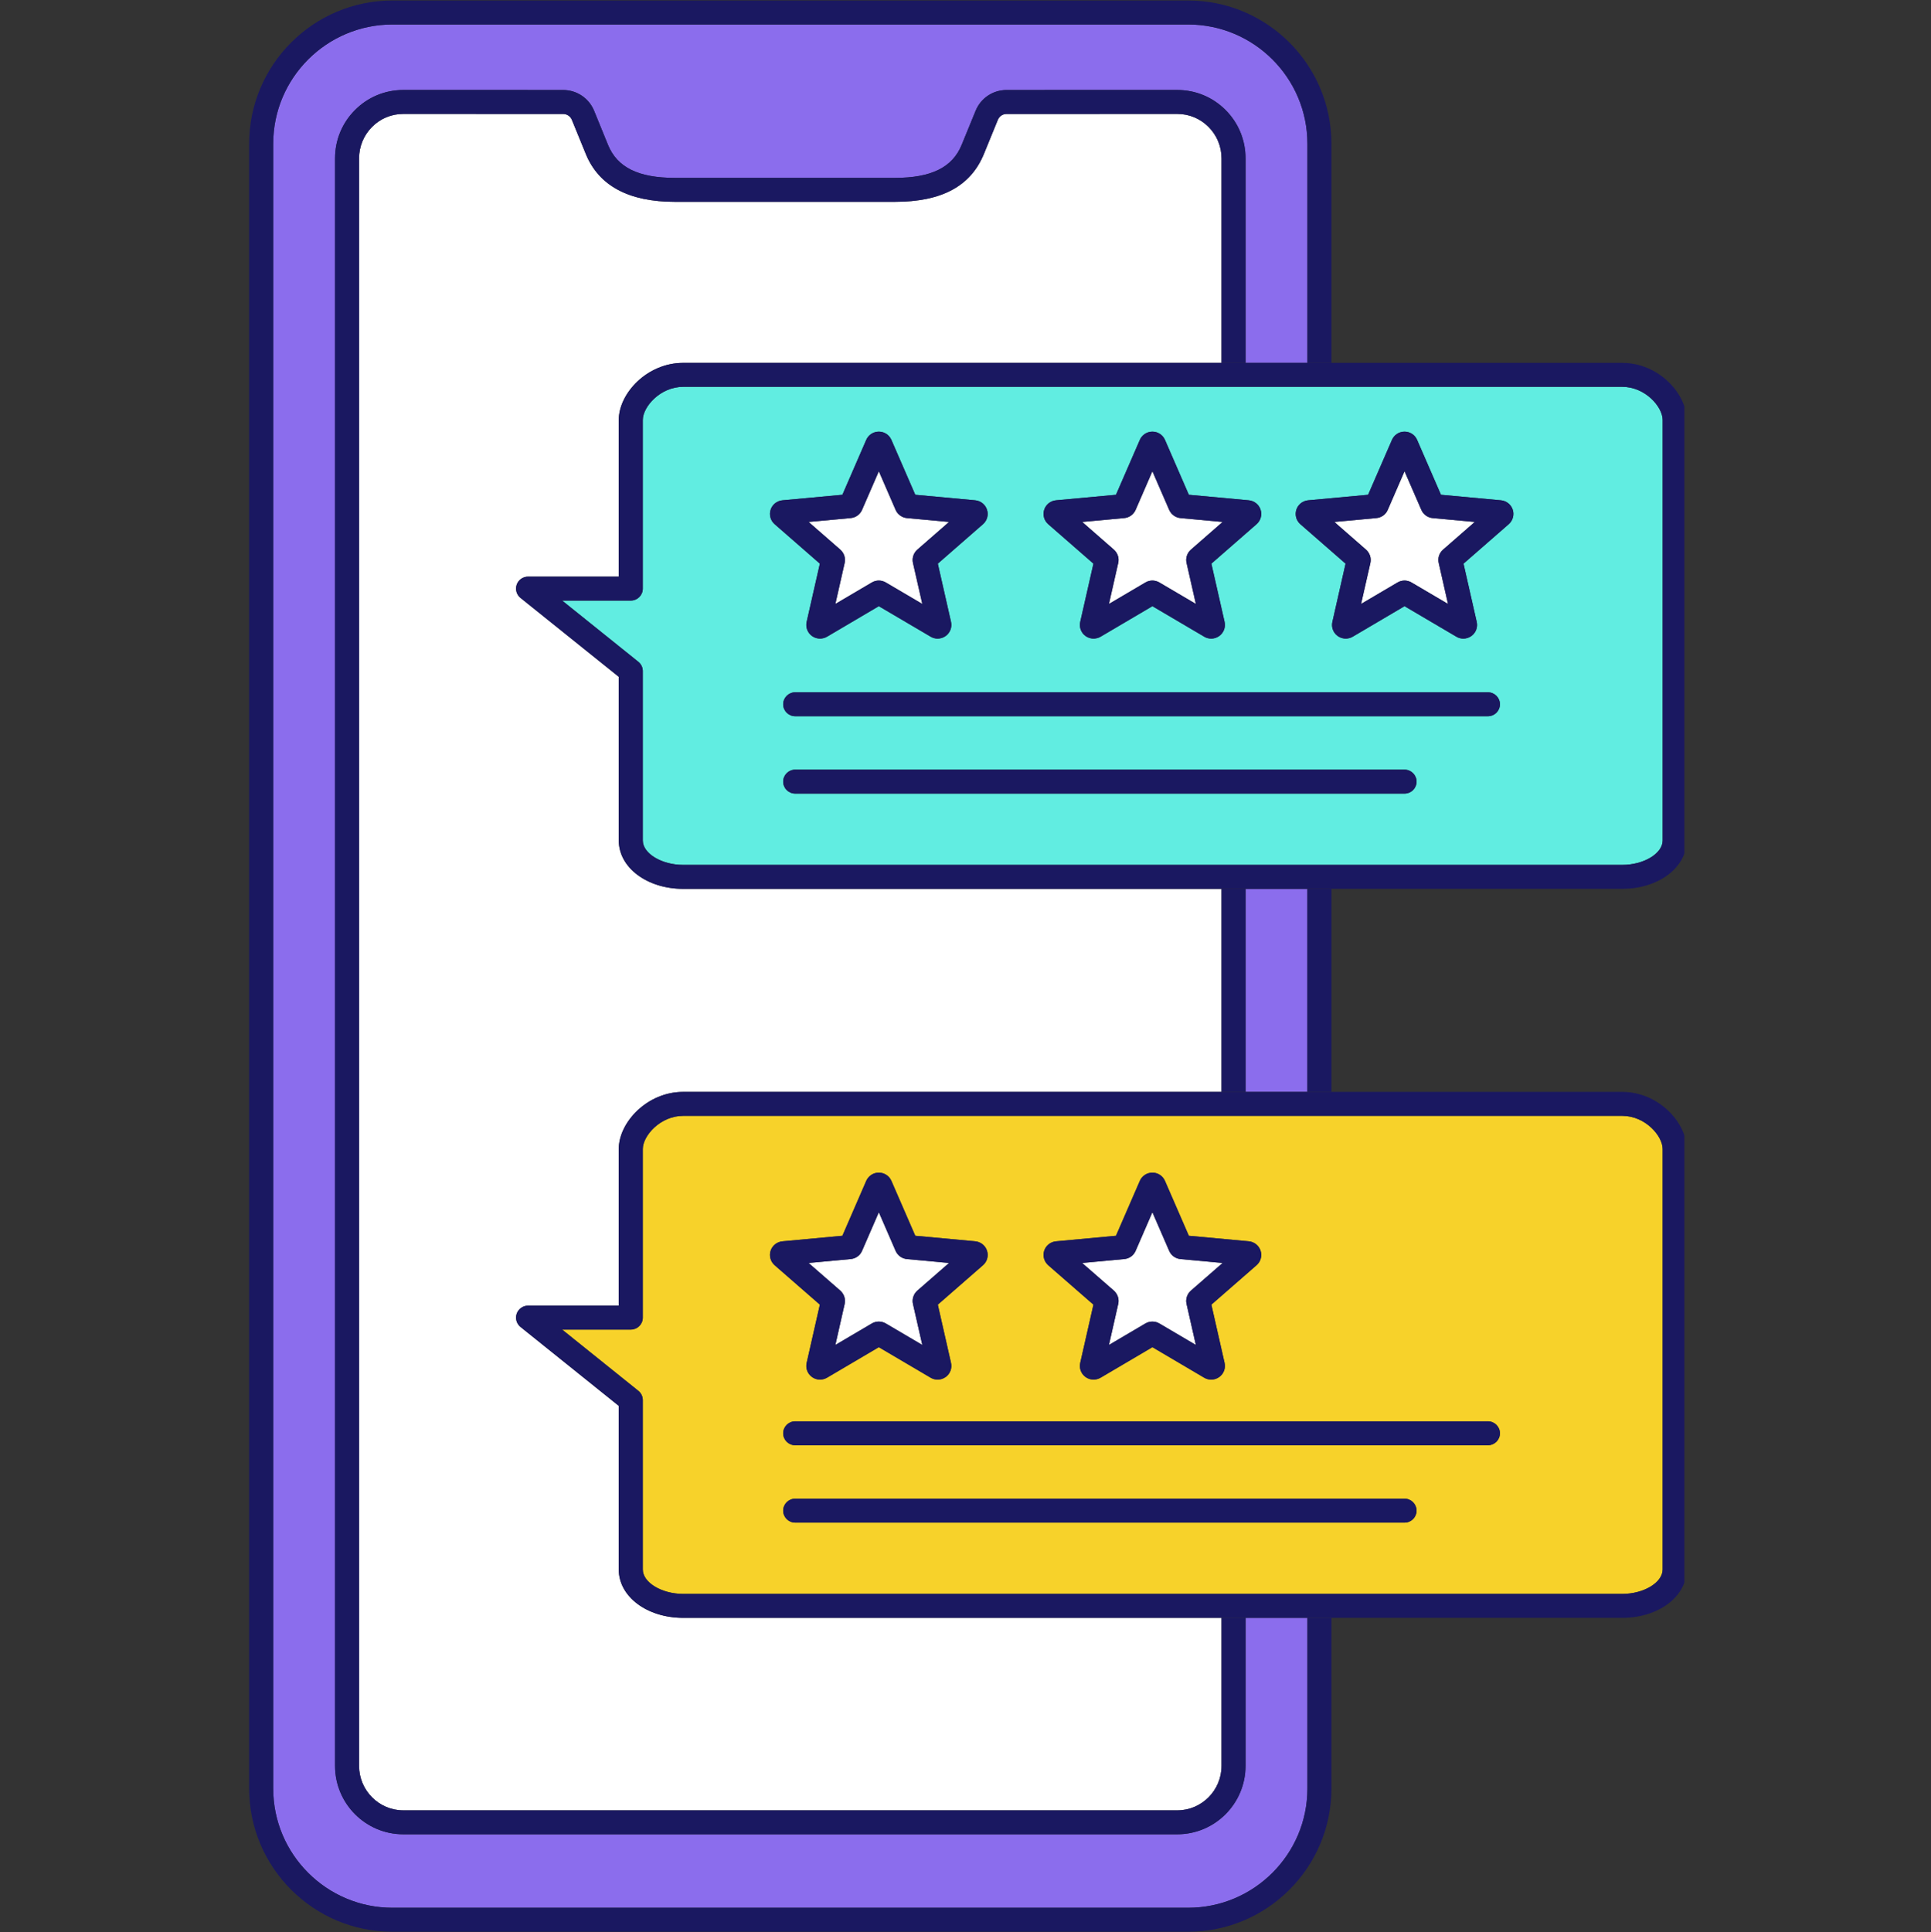 <?xml version="1.0" encoding="UTF-8"?>
<svg xmlns="http://www.w3.org/2000/svg" xmlns:xlink="http://www.w3.org/1999/xlink" width="224.88pt" height="225pt" viewBox="0 0 224.88 225" version="1.2">
<rect x="0" y="0" width="224.88" height="225" fill="#333333" stroke="none"/>
<defs>
<clipPath id="clip1">
  <path d="M 29 0.059 L 156 0.059 L 156 224.938 L 29 224.938 Z M 29 0.059 "/>
</clipPath>
<clipPath id="clip2">
  <path d="M 60.062 42.219 L 196.16 42.219 L 196.16 103.504 L 60.062 103.504 Z M 60.062 42.219 "/>
</clipPath>
<clipPath id="clip3">
  <path d="M 60.062 127.133 L 196.16 127.133 L 196.16 188.418 L 60.062 188.418 Z M 60.062 127.133 "/>
</clipPath>
</defs>
<g id="surface1">
<path style=" stroke:none;fill-rule:nonzero;fill:rgb(54.509%,42.749%,92.94%);fill-opacity:1;" d="M 138.367 2.852 L 45.703 2.852 C 38.047 2.852 31.816 9.074 31.816 16.723 L 31.816 208.277 C 31.816 215.926 38.047 222.148 45.703 222.148 L 138.367 222.148 C 146.023 222.148 152.258 215.926 152.258 208.277 L 152.258 188.391 L 145.055 188.391 L 145.055 205.625 C 145.055 210.02 141.488 213.594 137.102 213.594 L 46.969 213.594 C 42.582 213.594 39.016 210.02 39.016 205.625 L 39.016 18.445 C 39.016 16.316 39.84 14.316 41.344 12.812 C 42.844 11.305 44.84 10.477 46.965 10.477 C 46.965 10.477 46.969 10.477 46.969 10.477 L 65.586 10.48 C 67.172 10.48 68.586 11.43 69.188 12.898 L 70.812 16.879 C 71.883 19.496 74.352 20.711 78.582 20.711 L 104.223 20.711 C 108.449 20.711 110.918 19.496 111.988 16.879 L 113.617 12.902 C 113.617 12.898 113.617 12.898 113.617 12.898 C 114.219 11.43 115.629 10.48 117.215 10.48 L 137.102 10.477 L 137.105 10.477 C 139.23 10.477 141.227 11.305 142.73 12.812 C 144.23 14.316 145.055 16.316 145.055 18.445 L 145.055 42.254 L 152.258 42.254 L 152.258 16.723 C 152.258 9.074 146.023 2.852 138.367 2.852 "/>
<path style=" stroke:none;fill-rule:nonzero;fill:rgb(54.509%,42.749%,92.94%);fill-opacity:1;" d="M 152.254 127.145 L 152.254 103.504 L 145.055 103.504 L 145.055 127.145 L 152.254 127.145 "/>
<g clip-path="url(#clip1)" clip-rule="nonzero">
<path style=" stroke:none;fill-rule:nonzero;fill:rgb(10.199%,9.409%,38.039%);fill-opacity:1;" d="M 152.258 188.391 L 152.258 208.277 C 152.258 215.926 146.023 222.148 138.367 222.148 L 45.703 222.148 C 38.047 222.148 31.816 215.926 31.816 208.277 L 31.816 16.727 C 31.816 9.074 38.047 2.852 45.703 2.852 L 138.367 2.852 C 146.023 2.852 152.258 9.074 152.258 16.727 L 152.258 42.254 L 155.055 42.254 L 155.055 16.727 C 155.055 7.535 147.566 0.059 138.367 0.059 L 45.703 0.059 C 36.504 0.059 29.016 7.535 29.016 16.727 L 29.016 208.277 C 29.016 217.465 36.504 224.941 45.703 224.941 L 138.367 224.941 C 147.566 224.941 155.055 217.465 155.055 208.277 L 155.055 188.391 L 152.258 188.391 "/>
</g>
<path style=" stroke:none;fill-rule:nonzero;fill:rgb(10.199%,9.409%,38.039%);fill-opacity:1;" d="M 152.254 103.504 L 152.254 127.145 L 155.055 127.145 L 155.055 103.504 L 152.254 103.504 "/>
<path style=" stroke:none;fill-rule:nonzero;fill:rgb(100%,100%,100%);fill-opacity:1;" d="M 140.742 14.777 C 139.77 13.801 138.477 13.266 137.105 13.266 L 137.102 13.266 L 117.219 13.27 C 116.773 13.27 116.379 13.539 116.207 13.953 L 114.582 17.93 C 113.047 21.68 109.66 23.5 104.223 23.5 L 78.582 23.5 C 73.219 23.5 69.734 21.625 68.223 17.934 L 66.598 13.953 C 66.426 13.539 66.027 13.27 65.582 13.27 L 46.969 13.266 C 46.965 13.266 46.965 13.266 46.965 13.266 C 45.59 13.266 44.301 13.801 43.328 14.777 C 42.352 15.758 41.816 17.059 41.816 18.445 L 41.816 205.625 C 41.816 208.48 44.125 210.805 46.969 210.805 L 137.102 210.805 C 139.945 210.805 142.254 208.48 142.254 205.625 L 142.254 188.391 L 79.562 188.391 C 75.355 188.391 72.059 185.922 72.059 182.766 L 72.059 163.703 L 60.617 154.516 C 60.156 154.145 59.98 153.523 60.176 152.965 C 60.375 152.41 60.902 152.035 61.496 152.035 L 72.059 152.035 L 72.059 133.789 C 72.059 130.715 75.34 127.145 79.562 127.145 L 142.254 127.145 L 142.254 103.504 L 79.562 103.504 C 75.355 103.504 72.059 101.031 72.059 97.875 L 72.059 78.812 L 60.617 69.625 C 60.156 69.254 59.98 68.633 60.176 68.074 C 60.375 67.52 60.902 67.145 61.496 67.145 L 72.059 67.145 L 72.059 48.895 C 72.059 45.824 75.34 42.254 79.562 42.254 L 142.254 42.254 L 142.254 18.445 C 142.254 17.059 141.719 15.758 140.742 14.777 "/>
<path style=" stroke:none;fill-rule:nonzero;fill:rgb(10.199%,9.409%,38.039%);fill-opacity:1;" d="M 142.73 12.812 C 141.227 11.305 139.23 10.477 137.105 10.477 L 137.102 10.477 L 117.215 10.48 C 115.629 10.48 114.219 11.434 113.617 12.898 C 113.617 12.898 113.617 12.898 113.617 12.902 L 111.988 16.879 C 110.918 19.492 108.449 20.711 104.223 20.711 L 78.582 20.711 C 74.352 20.711 71.883 19.492 70.812 16.879 L 69.188 12.898 C 68.586 11.434 67.172 10.48 65.586 10.48 L 46.969 10.477 C 46.969 10.477 46.965 10.477 46.965 10.477 C 44.84 10.477 42.844 11.305 41.344 12.812 C 39.84 14.316 39.016 16.316 39.016 18.441 L 39.016 205.625 C 39.016 210.02 42.582 213.594 46.969 213.594 L 137.102 213.594 C 141.488 213.594 145.055 210.02 145.055 205.625 L 145.055 188.391 L 142.258 188.391 L 142.258 205.625 C 142.258 208.48 139.945 210.805 137.102 210.805 L 46.969 210.805 C 44.125 210.805 41.816 208.48 41.816 205.625 L 41.816 18.441 C 41.816 17.059 42.352 15.758 43.328 14.777 C 44.301 13.801 45.59 13.266 46.965 13.266 C 46.965 13.266 46.965 13.266 46.969 13.266 L 65.582 13.27 C 66.027 13.27 66.426 13.539 66.598 13.953 L 68.223 17.93 C 69.734 21.629 73.219 23.5 78.582 23.5 L 104.223 23.5 C 109.66 23.5 113.047 21.68 114.582 17.93 L 116.207 13.953 C 116.379 13.539 116.773 13.27 117.219 13.27 L 137.102 13.266 L 137.105 13.266 C 138.477 13.266 139.77 13.801 140.742 14.777 C 141.719 15.758 142.258 17.059 142.258 18.445 L 142.258 42.254 L 145.055 42.254 L 145.055 18.445 C 145.055 16.316 144.23 14.316 142.73 12.812 "/>
<path style=" stroke:none;fill-rule:nonzero;fill:rgb(10.199%,9.409%,38.039%);fill-opacity:1;" d="M 145.055 127.145 L 145.055 103.504 L 142.258 103.504 L 142.258 127.145 L 145.055 127.145 "/>
<path style=" stroke:none;fill-rule:nonzero;fill:rgb(100%,100%,100%);fill-opacity:1;" d="M 165.531 59.379 L 163.57 54.871 L 161.613 59.375 C 161.395 59.898 160.887 60.27 160.297 60.324 L 155.391 60.777 L 159.086 64.004 C 159.535 64.406 159.719 65 159.59 65.566 L 158.508 70.328 L 162.758 67.824 C 163.008 67.68 163.285 67.602 163.566 67.602 C 163.852 67.602 164.137 67.68 164.391 67.832 L 168.633 70.328 L 167.551 65.551 C 167.418 65 167.605 64.406 168.043 64.016 L 171.754 60.777 L 166.844 60.328 C 166.266 60.27 165.762 59.906 165.531 59.379 "/>
<path style=" stroke:none;fill-rule:nonzero;fill:rgb(38.039%,92.94%,88.239%);fill-opacity:1;" d="M 175.703 61.039 L 170.438 65.633 L 171.977 72.418 C 172.117 73.035 171.879 73.68 171.363 74.055 C 171.082 74.258 170.75 74.363 170.418 74.363 C 170.137 74.363 169.859 74.289 169.609 74.141 L 163.57 70.586 L 157.535 74.141 C 156.984 74.461 156.301 74.43 155.785 74.059 C 155.27 73.688 155.027 73.047 155.164 72.426 L 156.703 65.633 L 151.438 61.039 C 150.957 60.621 150.773 59.961 150.969 59.355 C 151.164 58.75 151.703 58.32 152.34 58.258 L 159.328 57.613 L 162.105 51.223 C 162.355 50.641 162.934 50.262 163.57 50.262 C 164.207 50.262 164.785 50.637 165.035 51.223 L 167.812 57.613 L 174.801 58.258 C 175.438 58.32 175.977 58.75 176.172 59.355 C 176.367 59.961 176.18 60.621 175.703 61.039 Z M 173.277 83.402 L 92.609 83.402 C 91.836 83.402 91.207 82.781 91.207 82.008 C 91.207 81.238 91.836 80.613 92.609 80.613 L 173.277 80.613 C 174.055 80.613 174.68 81.238 174.68 82.008 C 174.68 82.781 174.055 83.402 173.277 83.402 Z M 163.57 92.41 L 92.609 92.41 C 91.836 92.41 91.207 91.789 91.207 91.016 C 91.207 90.246 91.836 89.621 92.609 89.621 L 163.57 89.621 C 164.344 89.621 164.973 90.246 164.973 91.016 C 164.973 91.789 164.344 92.41 163.57 92.41 Z M 89.746 59.355 C 89.941 58.75 90.48 58.32 91.117 58.258 L 98.105 57.613 L 100.879 51.223 C 101.133 50.641 101.707 50.262 102.344 50.262 C 102.984 50.262 103.559 50.637 103.812 51.223 L 106.59 57.613 L 113.574 58.258 C 114.215 58.32 114.75 58.75 114.945 59.355 C 115.145 59.961 114.957 60.621 114.477 61.039 L 109.215 65.633 L 110.754 72.418 C 110.895 73.035 110.652 73.68 110.137 74.055 C 109.855 74.258 109.527 74.363 109.191 74.363 C 108.914 74.363 108.637 74.289 108.387 74.141 L 102.344 70.586 L 96.312 74.141 C 95.758 74.461 95.078 74.43 94.562 74.059 C 94.047 73.688 93.801 73.047 93.938 72.426 L 95.48 65.633 L 90.215 61.039 C 89.734 60.621 89.551 59.961 89.746 59.355 Z M 121.605 59.355 C 121.801 58.75 122.34 58.32 122.977 58.258 L 129.965 57.613 L 132.742 51.223 C 132.992 50.641 133.57 50.262 134.207 50.262 C 134.844 50.262 135.422 50.641 135.672 51.227 L 138.449 57.613 L 145.434 58.258 C 146.074 58.32 146.613 58.75 146.809 59.355 C 147 59.961 146.816 60.621 146.336 61.039 L 141.074 65.633 L 142.613 72.418 C 142.754 73.035 142.512 73.68 141.996 74.055 C 141.719 74.258 141.387 74.363 141.055 74.363 C 140.773 74.363 140.496 74.289 140.246 74.141 L 134.207 70.586 L 128.172 74.141 C 127.617 74.461 126.926 74.43 126.414 74.055 C 125.898 73.68 125.66 73.035 125.801 72.418 L 127.34 65.633 L 122.074 61.039 C 121.594 60.621 121.41 59.961 121.605 59.355 Z M 188.926 45.043 L 79.562 45.043 C 76.879 45.043 74.859 47.379 74.859 48.898 L 74.859 68.539 C 74.859 69.312 74.234 69.934 73.461 69.934 L 65.465 69.934 L 74.336 77.059 C 74.668 77.324 74.859 77.723 74.859 78.145 L 74.859 97.875 C 74.859 99.387 77.059 100.711 79.562 100.711 L 188.926 100.711 C 191.43 100.711 193.629 99.387 193.629 97.875 L 193.629 48.898 C 193.629 47.379 191.605 45.043 188.926 45.043 "/>
<path style=" stroke:none;fill-rule:nonzero;fill:rgb(100%,100%,100%);fill-opacity:1;" d="M 98.363 65.566 L 97.285 70.328 L 101.535 67.824 C 101.781 67.68 102.062 67.602 102.344 67.602 C 102.629 67.602 102.914 67.68 103.168 67.832 L 107.41 70.328 L 106.324 65.551 C 106.195 65 106.383 64.406 106.816 64.016 L 110.527 60.777 L 105.621 60.328 C 105.043 60.27 104.539 59.906 104.305 59.379 L 102.348 54.871 L 100.391 59.375 C 100.168 59.898 99.664 60.27 99.074 60.324 L 94.164 60.777 L 97.863 64.004 C 98.309 64.406 98.496 65 98.363 65.566 "/>
<path style=" stroke:none;fill-rule:nonzero;fill:rgb(100%,100%,100%);fill-opacity:1;" d="M 130.223 65.566 L 129.145 70.328 L 133.395 67.824 C 133.641 67.68 133.922 67.602 134.203 67.602 C 134.488 67.602 134.773 67.68 135.027 67.832 L 139.27 70.328 L 138.188 65.551 C 138.055 65 138.242 64.406 138.68 64.016 L 142.387 60.777 L 137.48 60.328 C 136.898 60.27 136.398 59.906 136.164 59.379 L 134.207 54.871 L 132.25 59.375 C 132.016 59.906 131.512 60.27 130.934 60.324 L 126.027 60.777 L 129.723 64.004 C 130.168 64.406 130.359 65 130.223 65.566 "/>
<g clip-path="url(#clip2)" clip-rule="nonzero">
<path style=" stroke:none;fill-rule:nonzero;fill:rgb(10.199%,9.409%,38.039%);fill-opacity:1;" d="M 193.629 97.875 C 193.629 99.387 191.43 100.711 188.926 100.711 L 79.562 100.711 C 77.059 100.711 74.859 99.387 74.859 97.875 L 74.859 78.145 C 74.859 77.723 74.668 77.324 74.336 77.059 L 65.465 69.934 L 73.461 69.934 C 74.234 69.934 74.859 69.312 74.859 68.539 L 74.859 48.895 C 74.859 47.379 76.879 45.043 79.562 45.043 L 188.926 45.043 C 191.605 45.043 193.629 47.379 193.629 48.895 Z M 188.926 42.254 L 79.562 42.254 C 75.34 42.254 72.062 45.824 72.062 48.895 L 72.062 67.145 L 61.496 67.145 C 60.902 67.145 60.375 67.52 60.176 68.074 C 59.98 68.633 60.156 69.254 60.617 69.625 L 72.062 78.812 L 72.062 97.875 C 72.062 101.031 75.355 103.5 79.562 103.5 L 188.926 103.5 C 193.129 103.5 196.426 101.031 196.426 97.875 L 196.426 48.895 C 196.426 45.824 193.148 42.254 188.926 42.254 "/>
</g>
<path style=" stroke:none;fill-rule:nonzero;fill:rgb(10.199%,9.409%,38.039%);fill-opacity:1;" d="M 94.164 60.777 L 99.074 60.324 C 99.664 60.27 100.168 59.898 100.391 59.375 L 102.348 54.871 L 104.305 59.379 C 104.539 59.91 105.043 60.273 105.621 60.328 L 110.527 60.777 L 106.816 64.016 C 106.383 64.406 106.195 64.996 106.324 65.555 L 107.41 70.328 L 103.168 67.832 C 102.914 67.68 102.629 67.602 102.344 67.602 C 102.062 67.602 101.781 67.68 101.535 67.824 L 97.285 70.328 L 98.363 65.566 C 98.496 64.996 98.309 64.406 97.863 64.004 Z M 93.938 72.426 C 93.801 73.047 94.047 73.688 94.562 74.059 C 95.078 74.43 95.758 74.461 96.312 74.141 L 102.344 70.586 L 108.387 74.141 C 108.637 74.289 108.914 74.363 109.191 74.363 C 109.527 74.363 109.855 74.258 110.137 74.055 C 110.652 73.68 110.895 73.035 110.754 72.418 L 109.215 65.633 L 114.477 61.039 C 114.957 60.621 115.145 59.961 114.945 59.355 C 114.75 58.75 114.215 58.32 113.574 58.258 L 106.59 57.613 L 103.812 51.223 C 103.559 50.641 102.984 50.262 102.344 50.262 C 101.711 50.262 101.133 50.641 100.879 51.223 L 98.105 57.613 L 91.117 58.258 C 90.48 58.32 89.941 58.75 89.746 59.355 C 89.551 59.961 89.734 60.621 90.215 61.039 L 95.48 65.633 L 93.938 72.426 "/>
<path style=" stroke:none;fill-rule:nonzero;fill:rgb(10.199%,9.409%,38.039%);fill-opacity:1;" d="M 130.934 60.324 C 131.512 60.273 132.016 59.91 132.25 59.375 L 134.207 54.871 L 136.164 59.379 C 136.398 59.91 136.902 60.273 137.48 60.328 L 142.387 60.777 L 138.676 64.016 C 138.242 64.406 138.055 64.996 138.184 65.555 L 139.27 70.328 L 135.027 67.832 C 134.773 67.68 134.488 67.602 134.203 67.602 C 133.922 67.602 133.645 67.68 133.395 67.824 L 129.145 70.328 L 130.223 65.566 C 130.359 64.996 130.168 64.406 129.723 64.004 L 126.027 60.777 Z M 127.34 65.633 L 125.801 72.418 C 125.66 73.035 125.898 73.68 126.414 74.055 C 126.926 74.43 127.617 74.461 128.172 74.141 L 134.207 70.586 L 140.246 74.141 C 140.496 74.289 140.773 74.363 141.051 74.363 C 141.387 74.363 141.719 74.258 141.996 74.055 C 142.512 73.68 142.754 73.035 142.613 72.418 L 141.074 65.633 L 146.336 61.039 C 146.816 60.621 147.004 59.961 146.805 59.355 C 146.613 58.75 146.074 58.32 145.434 58.258 L 138.449 57.613 L 135.672 51.223 C 135.422 50.641 134.844 50.262 134.207 50.262 C 133.57 50.262 132.992 50.641 132.742 51.223 L 129.965 57.613 L 122.977 58.258 C 122.34 58.32 121.801 58.75 121.605 59.355 C 121.41 59.961 121.594 60.621 122.074 61.039 L 127.34 65.633 "/>
<path style=" stroke:none;fill-rule:nonzero;fill:rgb(10.199%,9.409%,38.039%);fill-opacity:1;" d="M 168.043 64.016 C 167.605 64.406 167.418 64.996 167.551 65.555 L 168.633 70.328 L 164.391 67.832 C 164.137 67.68 163.852 67.602 163.57 67.602 C 163.285 67.602 163.008 67.68 162.758 67.824 L 158.508 70.328 L 159.59 65.566 C 159.723 64.996 159.535 64.406 159.086 64.004 L 155.391 60.777 L 160.297 60.324 C 160.887 60.27 161.395 59.898 161.613 59.375 L 163.57 54.871 L 165.531 59.379 C 165.762 59.91 166.266 60.273 166.844 60.328 L 171.754 60.777 Z M 174.801 58.258 L 167.812 57.613 L 165.035 51.223 C 164.785 50.641 164.207 50.262 163.57 50.262 C 162.934 50.262 162.355 50.641 162.105 51.223 L 159.328 57.613 L 152.34 58.258 C 151.703 58.32 151.164 58.75 150.969 59.355 C 150.773 59.961 150.957 60.621 151.438 61.039 L 156.703 65.633 L 155.164 72.426 C 155.027 73.047 155.27 73.688 155.785 74.059 C 156.301 74.43 156.984 74.461 157.535 74.141 L 163.57 70.586 L 169.609 74.141 C 169.859 74.289 170.137 74.363 170.418 74.363 C 170.75 74.363 171.082 74.258 171.363 74.055 C 171.879 73.68 172.117 73.035 171.977 72.418 L 170.438 65.633 L 175.703 61.039 C 176.18 60.621 176.367 59.961 176.172 59.355 C 175.977 58.75 175.438 58.32 174.801 58.258 "/>
<path style=" stroke:none;fill-rule:nonzero;fill:rgb(10.199%,9.409%,38.039%);fill-opacity:1;" d="M 173.277 80.613 L 92.609 80.613 C 91.836 80.613 91.207 81.238 91.207 82.008 C 91.207 82.781 91.836 83.402 92.609 83.402 L 173.277 83.402 C 174.051 83.402 174.68 82.781 174.68 82.008 C 174.68 81.238 174.051 80.613 173.277 80.613 "/>
<path style=" stroke:none;fill-rule:nonzero;fill:rgb(10.199%,9.409%,38.039%);fill-opacity:1;" d="M 163.57 89.621 L 92.609 89.621 C 91.836 89.621 91.207 90.246 91.207 91.016 C 91.207 91.789 91.836 92.41 92.609 92.41 L 163.57 92.41 C 164.344 92.41 164.969 91.789 164.969 91.016 C 164.969 90.246 164.344 89.621 163.57 89.621 "/>
<path style=" stroke:none;fill-rule:nonzero;fill:rgb(96.86%,82.349%,16.469%);fill-opacity:1;" d="M 173.277 168.293 L 92.609 168.293 C 91.836 168.293 91.207 167.672 91.207 166.898 C 91.207 166.129 91.836 165.504 92.609 165.504 L 173.277 165.504 C 174.055 165.504 174.68 166.129 174.68 166.898 C 174.68 167.672 174.055 168.293 173.277 168.293 Z M 163.57 177.301 L 92.609 177.301 C 91.836 177.301 91.207 176.68 91.207 175.906 C 91.207 175.137 91.836 174.512 92.609 174.512 L 163.57 174.512 C 164.344 174.512 164.969 175.137 164.969 175.906 C 164.969 176.68 164.344 177.301 163.57 177.301 Z M 89.746 145.637 C 89.945 145.035 90.48 144.605 91.117 144.547 L 98.105 143.898 L 100.879 137.508 C 101.133 136.926 101.707 136.547 102.344 136.547 C 102.984 136.547 103.559 136.926 103.812 137.508 L 106.59 143.898 L 113.574 144.543 C 114.211 144.605 114.75 145.035 114.945 145.637 C 115.145 146.238 114.961 146.902 114.484 147.32 L 109.215 151.918 L 110.754 158.707 C 110.895 159.324 110.652 159.965 110.141 160.34 C 109.859 160.543 109.527 160.648 109.195 160.648 C 108.914 160.648 108.637 160.574 108.387 160.43 L 102.344 156.871 L 96.312 160.426 C 95.758 160.746 95.07 160.715 94.562 160.344 C 94.047 159.973 93.801 159.332 93.938 158.715 L 95.48 151.918 L 90.215 147.328 C 89.73 146.902 89.551 146.238 89.746 145.637 Z M 121.605 145.637 C 121.805 145.035 122.34 144.605 122.977 144.547 L 129.965 143.898 L 132.742 137.508 C 132.992 136.926 133.57 136.547 134.207 136.547 C 134.844 136.547 135.422 136.926 135.672 137.512 L 138.449 143.898 L 145.434 144.543 C 146.07 144.605 146.609 145.035 146.805 145.637 C 147.004 146.238 146.82 146.902 146.344 147.32 L 141.074 151.918 L 142.613 158.707 C 142.754 159.324 142.512 159.965 142 160.34 C 141.719 160.543 141.387 160.648 141.055 160.648 C 140.773 160.648 140.496 160.574 140.246 160.43 L 134.207 156.871 L 128.172 160.426 C 127.613 160.746 126.926 160.715 126.414 160.34 C 125.898 159.965 125.66 159.324 125.801 158.703 L 127.34 151.918 L 122.074 147.328 C 121.594 146.902 121.41 146.238 121.605 145.637 Z M 188.922 129.934 L 79.562 129.934 C 76.879 129.934 74.859 132.27 74.859 133.789 L 74.859 153.43 C 74.859 154.203 74.234 154.824 73.461 154.824 L 65.465 154.824 L 74.336 161.949 C 74.668 162.215 74.859 162.613 74.859 163.035 L 74.859 182.766 C 74.859 184.277 77.059 185.602 79.562 185.602 L 188.922 185.602 C 191.43 185.602 193.625 184.277 193.625 182.766 L 193.625 133.789 C 193.625 132.27 191.605 129.934 188.922 129.934 "/>
<path style=" stroke:none;fill-rule:nonzero;fill:rgb(100%,100%,100%);fill-opacity:1;" d="M 98.363 151.852 L 97.285 156.613 L 101.535 154.109 C 101.781 153.965 102.062 153.891 102.344 153.891 C 102.629 153.891 102.914 153.965 103.168 154.117 L 107.41 156.613 L 106.324 151.84 C 106.195 151.285 106.383 150.691 106.816 150.301 L 110.527 147.066 L 105.621 146.613 C 105.043 146.559 104.539 146.195 104.305 145.664 L 102.348 141.156 L 100.391 145.66 C 100.168 146.184 99.664 146.555 99.074 146.609 L 94.164 147.066 L 97.863 150.289 C 98.309 150.691 98.496 151.285 98.363 151.852 "/>
<path style=" stroke:none;fill-rule:nonzero;fill:rgb(100%,100%,100%);fill-opacity:1;" d="M 130.223 151.852 L 129.145 156.613 L 133.395 154.109 C 133.641 153.965 133.922 153.891 134.203 153.891 C 134.488 153.891 134.773 153.965 135.027 154.117 L 139.27 156.613 L 138.184 151.84 C 138.055 151.285 138.242 150.691 138.676 150.301 L 142.387 147.066 L 137.48 146.613 C 136.898 146.559 136.398 146.195 136.164 145.664 L 134.207 141.156 L 132.25 145.66 C 132.016 146.195 131.512 146.559 130.934 146.609 L 126.023 147.066 L 129.723 150.289 C 130.168 150.691 130.359 151.285 130.223 151.852 "/>
<g clip-path="url(#clip3)" clip-rule="nonzero">
<path style=" stroke:none;fill-rule:nonzero;fill:rgb(10.199%,9.409%,38.039%);fill-opacity:1;" d="M 193.629 182.766 C 193.629 184.277 191.43 185.602 188.926 185.602 L 79.562 185.602 C 77.059 185.602 74.859 184.277 74.859 182.766 L 74.859 163.035 C 74.859 162.613 74.668 162.215 74.336 161.949 L 65.465 154.824 L 73.461 154.824 C 74.234 154.824 74.859 154.203 74.859 153.43 L 74.859 133.789 C 74.859 132.27 76.879 129.934 79.562 129.934 L 188.926 129.934 C 191.605 129.934 193.629 132.27 193.629 133.789 Z M 152.258 127.145 L 79.562 127.145 C 75.34 127.145 72.059 130.715 72.059 133.789 L 72.059 152.035 L 61.496 152.035 C 60.902 152.035 60.375 152.41 60.176 152.965 C 59.98 153.523 60.156 154.145 60.617 154.516 L 72.059 163.703 L 72.059 182.766 C 72.059 185.922 75.355 188.391 79.562 188.391 L 188.926 188.391 C 193.129 188.391 196.426 185.922 196.426 182.766 L 196.426 133.789 C 196.426 130.715 193.148 127.145 188.926 127.145 L 152.258 127.145 "/>
</g>
<path style=" stroke:none;fill-rule:nonzero;fill:rgb(10.199%,9.409%,38.039%);fill-opacity:1;" d="M 94.164 147.066 L 99.074 146.609 C 99.664 146.555 100.168 146.184 100.391 145.66 L 102.348 141.156 L 104.305 145.664 C 104.539 146.195 105.043 146.559 105.621 146.613 L 110.527 147.066 L 106.816 150.301 C 106.383 150.691 106.195 151.285 106.324 151.84 L 107.41 156.613 L 103.168 154.117 C 102.914 153.965 102.629 153.891 102.344 153.891 C 102.062 153.891 101.781 153.965 101.535 154.109 L 97.285 156.613 L 98.363 151.852 C 98.496 151.285 98.309 150.691 97.863 150.289 Z M 93.938 158.715 C 93.801 159.332 94.047 159.973 94.562 160.344 C 95.07 160.715 95.758 160.746 96.312 160.426 L 102.344 156.871 L 108.387 160.43 C 108.637 160.574 108.914 160.648 109.195 160.648 C 109.527 160.648 109.859 160.543 110.141 160.34 C 110.652 159.965 110.895 159.324 110.754 158.707 L 109.215 151.918 L 114.484 147.32 C 114.961 146.902 115.145 146.238 114.945 145.637 C 114.75 145.035 114.211 144.605 113.574 144.543 L 106.59 143.898 L 103.812 137.508 C 103.559 136.926 102.984 136.547 102.344 136.547 C 101.707 136.547 101.133 136.926 100.879 137.508 L 98.105 143.898 L 91.117 144.547 C 90.48 144.605 89.945 145.035 89.746 145.637 C 89.551 146.238 89.73 146.902 90.215 147.328 L 95.48 151.918 L 93.938 158.715 "/>
<path style=" stroke:none;fill-rule:nonzero;fill:rgb(10.199%,9.409%,38.039%);fill-opacity:1;" d="M 130.934 146.609 C 131.512 146.559 132.016 146.195 132.25 145.66 L 134.207 141.156 L 136.164 145.664 C 136.398 146.195 136.902 146.559 137.48 146.613 L 142.387 147.066 L 138.676 150.301 C 138.242 150.691 138.055 151.285 138.184 151.84 L 139.266 156.613 L 135.027 154.117 C 134.773 153.965 134.488 153.891 134.203 153.891 C 133.922 153.891 133.645 153.965 133.395 154.109 L 129.145 156.613 L 130.223 151.852 C 130.359 151.285 130.168 150.691 129.723 150.289 L 126.023 147.066 Z M 127.34 151.918 L 125.801 158.703 C 125.66 159.324 125.898 159.965 126.414 160.34 C 126.926 160.715 127.613 160.746 128.172 160.426 L 134.207 156.871 L 140.246 160.43 C 140.496 160.574 140.773 160.648 141.055 160.648 C 141.387 160.648 141.719 160.543 142 160.34 C 142.512 159.965 142.754 159.324 142.613 158.707 L 141.074 151.918 L 146.344 147.32 C 146.82 146.902 147 146.238 146.805 145.637 C 146.609 145.031 146.07 144.605 145.434 144.543 L 138.449 143.898 L 135.672 137.512 C 135.422 136.926 134.844 136.547 134.207 136.547 C 133.566 136.547 132.992 136.926 132.742 137.508 L 129.965 143.898 L 122.973 144.547 C 122.34 144.605 121.805 145.031 121.605 145.637 C 121.41 146.238 121.594 146.902 122.074 147.328 L 127.34 151.918 "/>
<path style=" stroke:none;fill-rule:nonzero;fill:rgb(10.199%,9.409%,38.039%);fill-opacity:1;" d="M 173.277 165.504 L 92.609 165.504 C 91.836 165.504 91.207 166.129 91.207 166.898 C 91.207 167.672 91.836 168.293 92.609 168.293 L 173.277 168.293 C 174.051 168.293 174.68 167.672 174.68 166.898 C 174.68 166.129 174.051 165.504 173.277 165.504 "/>
<path style=" stroke:none;fill-rule:nonzero;fill:rgb(10.199%,9.409%,38.039%);fill-opacity:1;" d="M 163.57 174.512 L 92.609 174.512 C 91.836 174.512 91.207 175.137 91.207 175.906 C 91.207 176.68 91.836 177.301 92.609 177.301 L 163.57 177.301 C 164.344 177.301 164.969 176.68 164.969 175.906 C 164.969 175.137 164.344 174.512 163.57 174.512 "/>
</g>
</svg>
